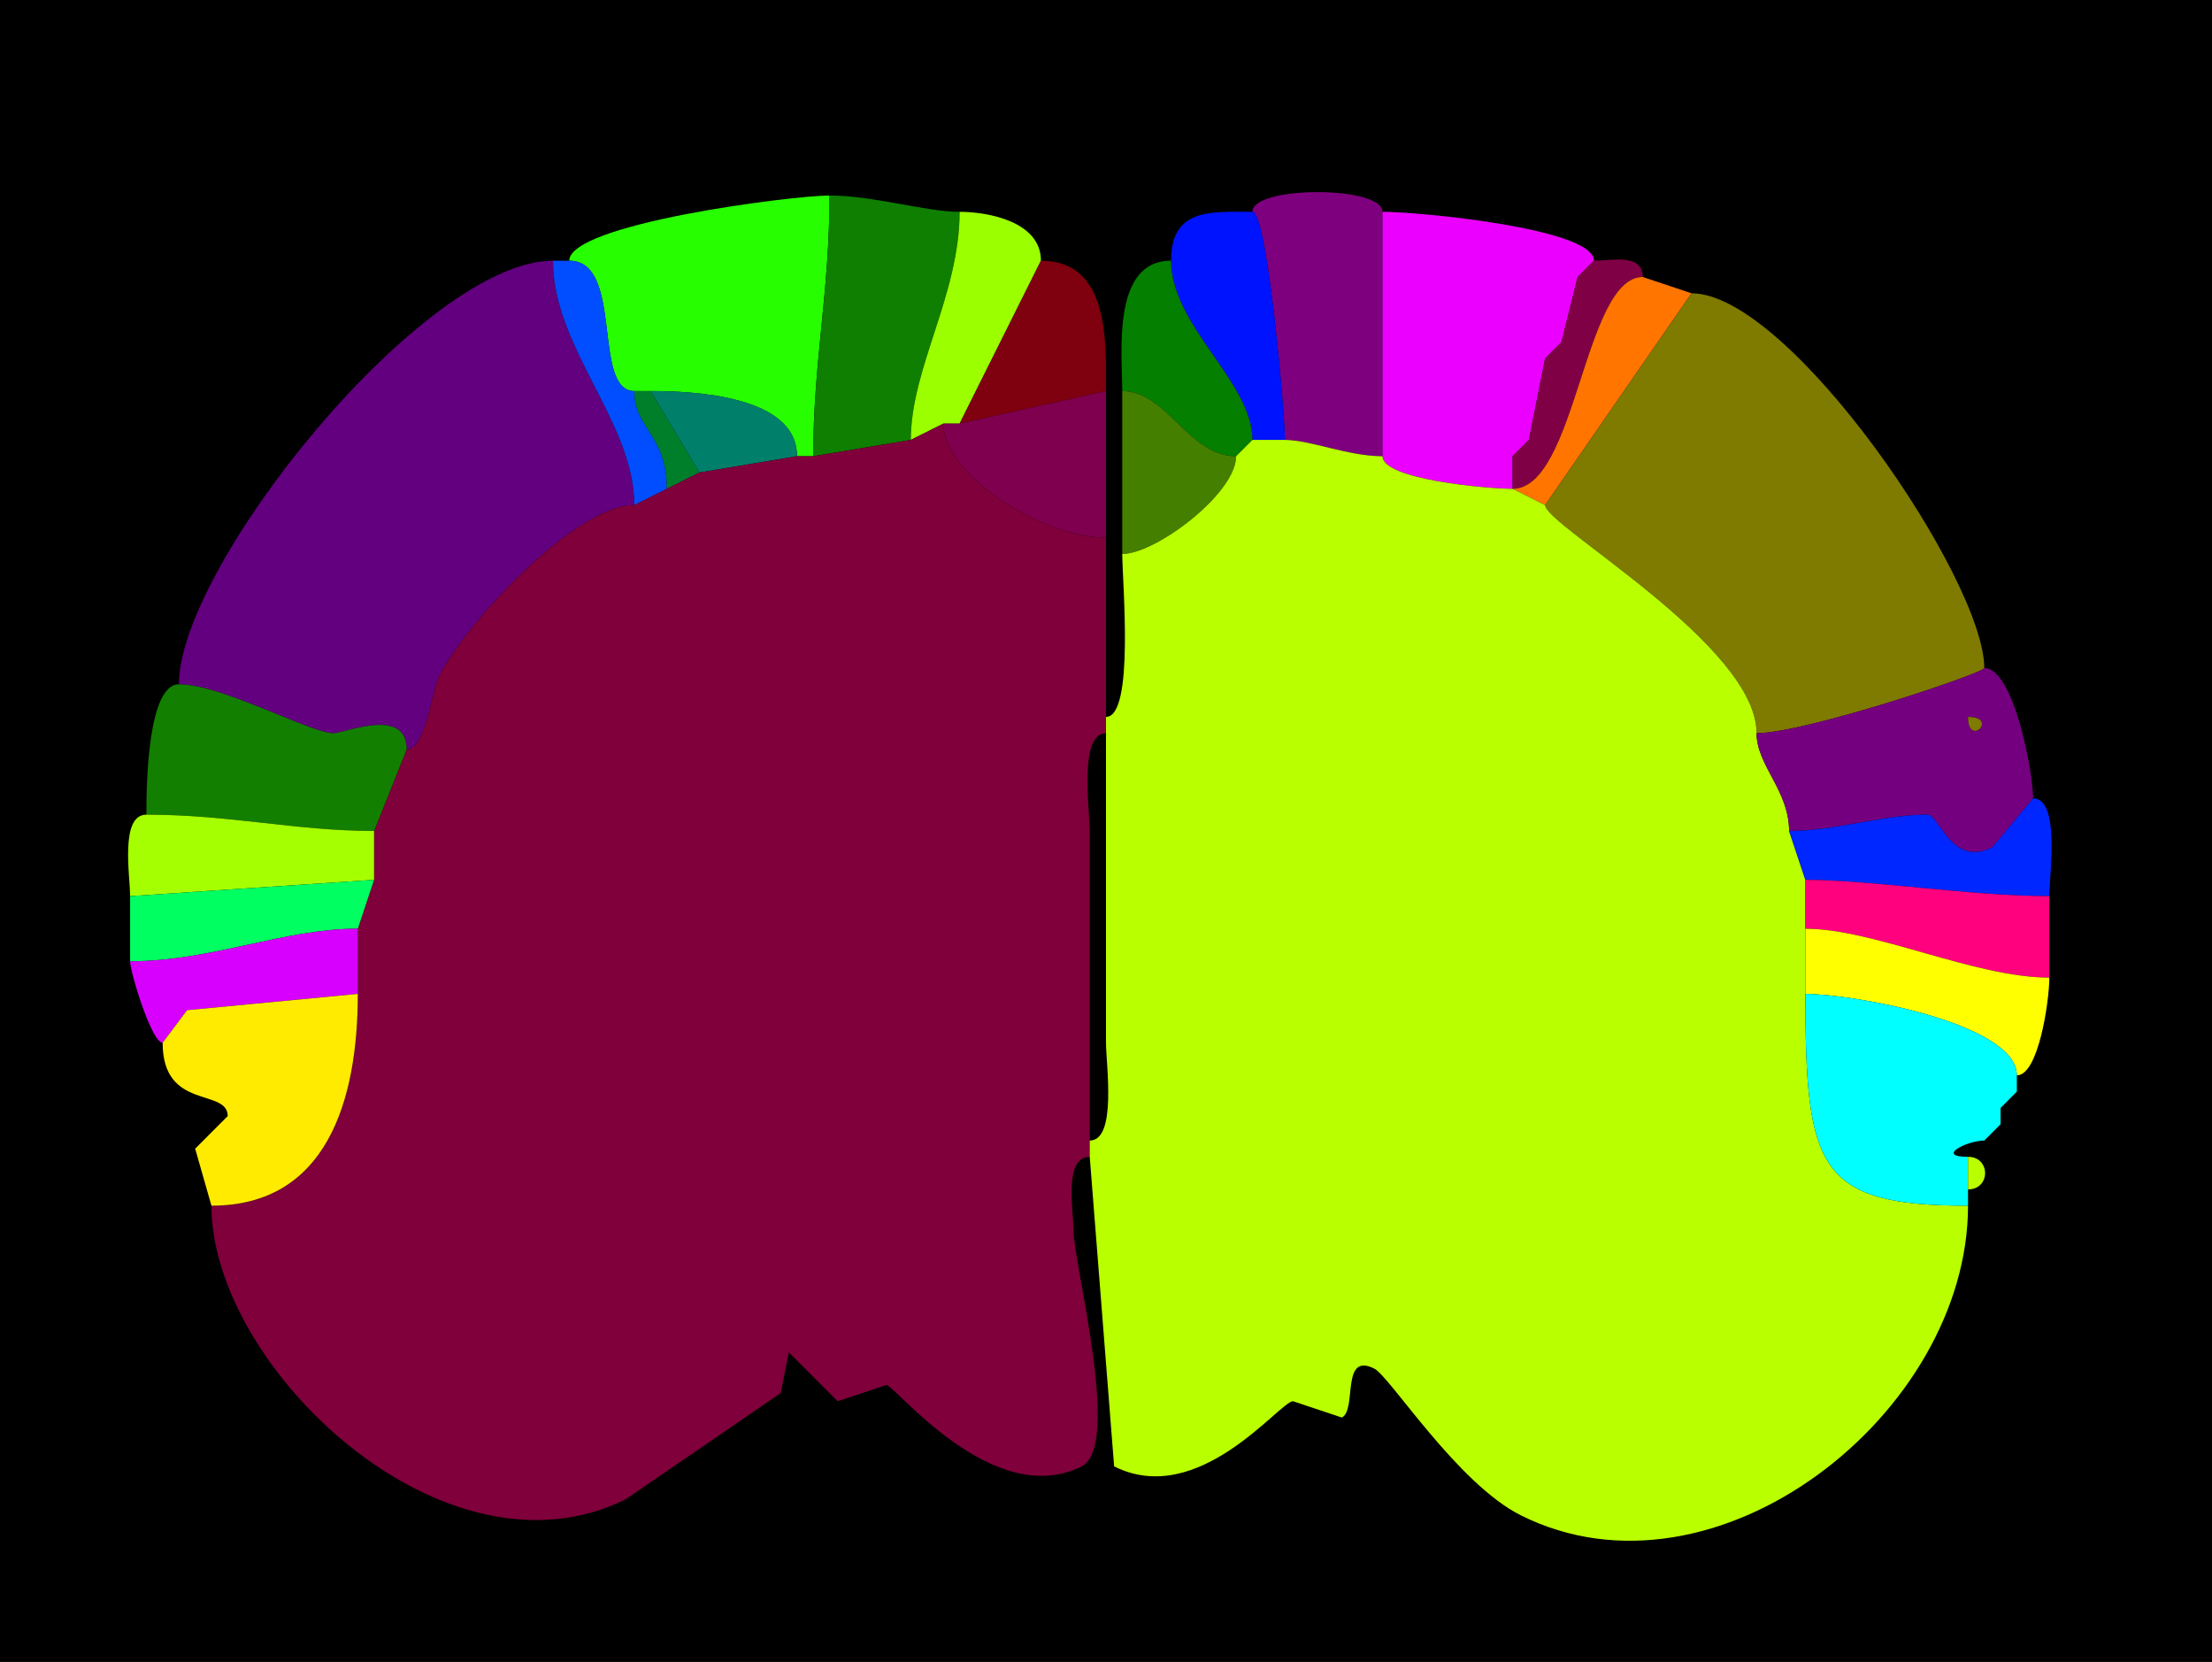 <?xml version="1.0" encoding="UTF-8"?>
<svg xmlns="http://www.w3.org/2000/svg" xmlns:xlink="http://www.w3.org/1999/xlink" width="430px" height="323px" viewBox="0 0 430 323" version="1.1">
<g id="surface1">
<rect x="0" y="0" width="430" height="323" style="fill:rgb(0%,0%,0%);fill-opacity:1;stroke:none;"/>
<path style=" stroke:none;fill-rule:nonzero;fill:rgb(15.294%,100%,0%);fill-opacity:1;" d="M 154.926 88.668 L 158.09 88.668 C 158.09 70.324 161.25 56.875 161.25 38 C 153.852 38 110.66 43.535 110.66 50.668 C 121.355 50.668 115.027 76 123.309 76 C 123.309 76 126.469 76 126.469 76 C 134.543 76 154.926 76.805 154.926 88.668 Z M 154.926 88.668 "/>
<path style=" stroke:none;fill-rule:nonzero;fill:rgb(5.49%,49.804%,0%);fill-opacity:1;" d="M 177.059 85.5 L 158.09 88.668 C 158.09 70.324 161.25 56.875 161.25 38 C 169.809 38 179.914 41.168 186.543 41.168 C 186.543 57.332 177.059 71.508 177.059 85.5 Z M 177.059 85.5 "/>
<path style=" stroke:none;fill-rule:nonzero;fill:rgb(49.804%,0%,49.804%);fill-opacity:1;" d="M 249.781 85.5 C 254.723 85.5 262.035 88.668 268.75 88.668 C 268.75 88.668 268.75 41.168 268.75 41.168 C 268.75 36.059 243.457 36.059 243.457 41.168 C 246.387 41.168 249.781 80.594 249.781 85.5 Z M 249.781 85.5 "/>
<path style=" stroke:none;fill-rule:nonzero;fill:rgb(61.176%,100%,0%);fill-opacity:1;" d="M 183.383 82.332 L 186.543 82.332 C 186.543 82.332 202.352 50.668 202.352 50.668 C 202.352 43.09 192.125 41.168 186.543 41.168 C 186.543 57.332 177.059 71.508 177.059 85.5 C 177.059 85.5 183.383 82.332 183.383 82.332 Z M 183.383 82.332 "/>
<path style=" stroke:none;fill-rule:nonzero;fill:rgb(0%,7.451%,100%);fill-opacity:1;" d="M 243.457 85.5 L 249.781 85.5 C 249.781 80.594 246.387 41.168 243.457 41.168 C 235.348 41.168 227.648 40.418 227.648 50.668 C 227.648 63.371 243.457 74.188 243.457 85.5 Z M 243.457 85.5 "/>
<path style=" stroke:none;fill-rule:nonzero;fill:rgb(92.157%,0%,100%);fill-opacity:1;" d="M 294.043 88.668 L 294.043 95 C 289.137 95 268.75 93.207 268.75 88.668 C 268.75 88.668 268.75 41.168 268.75 41.168 C 276.027 41.168 309.852 44.422 309.852 50.668 C 309.852 50.668 306.691 53.832 306.691 53.832 C 306.691 53.832 303.531 66.5 303.531 66.5 C 303.531 66.5 300.367 69.668 300.367 69.668 C 300.367 69.668 297.207 85.5 297.207 85.5 C 297.207 85.5 294.043 88.668 294.043 88.668 Z M 294.043 88.668 "/>
<path style=" stroke:none;fill-rule:nonzero;fill:rgb(38.431%,0%,49.804%);fill-opacity:1;" d="M 34.781 133 C 43.098 133 60.387 142.5 64.816 142.5 C 67.035 142.5 79.043 137.258 79.043 145.668 C 82.785 145.668 83.898 134.363 85.367 131.418 C 90.402 121.328 111.699 98.168 123.309 98.168 C 123.309 82.035 107.5 67.66 107.5 50.668 C 82.414 50.668 34.781 109.988 34.781 133 Z M 34.781 133 "/>
<path style=" stroke:none;fill-rule:nonzero;fill:rgb(0%,30.588%,100%);fill-opacity:1;" d="M 129.633 95 L 123.309 98.168 C 123.309 82.035 107.5 67.66 107.5 50.668 C 107.5 50.668 110.66 50.668 110.66 50.668 C 121.355 50.668 115.027 76 123.309 76 C 123.309 83.336 129.633 84.469 129.633 95 Z M 129.633 95 "/>
<path style=" stroke:none;fill-rule:nonzero;fill:rgb(49.804%,0%,5.49%);fill-opacity:1;" d="M 215 76 L 186.543 82.332 C 186.543 82.332 202.352 50.668 202.352 50.668 C 215.691 50.668 215 66.352 215 76 Z M 215 76 "/>
<path style=" stroke:none;fill-rule:nonzero;fill:rgb(1.569%,49.804%,0%);fill-opacity:1;" d="M 243.457 85.5 L 240.293 88.668 C 231.066 88.668 226.879 76 218.16 76 C 218.16 68.652 216.059 50.668 227.648 50.668 C 227.648 63.371 243.457 74.188 243.457 85.5 Z M 243.457 85.5 "/>
<path style=" stroke:none;fill-rule:nonzero;fill:rgb(49.804%,0%,1.569%);fill-opacity:1;" d="M 309.852 50.668 L 306.691 53.832 C 306.691 53.832 309.852 50.668 309.852 50.668 Z M 309.852 50.668 "/>
<path style=" stroke:none;fill-rule:nonzero;fill:rgb(49.804%,0%,26.667%);fill-opacity:1;" d="M 294.043 88.668 L 294.043 95 C 306.41 95 307.902 53.832 319.34 53.832 C 319.34 49.168 313.168 50.668 309.852 50.668 C 309.852 50.668 306.691 53.832 306.691 53.832 C 306.691 53.832 303.531 66.5 303.531 66.5 C 303.531 66.5 300.367 69.668 300.367 69.668 C 300.367 69.668 297.207 85.5 297.207 85.5 C 297.207 85.5 294.043 88.668 294.043 88.668 Z M 294.043 88.668 "/>
<path style=" stroke:none;fill-rule:nonzero;fill:rgb(100%,45.882%,0%);fill-opacity:1;" d="M 294.043 95 L 300.367 98.168 C 300.367 98.168 328.824 57 328.824 57 C 328.824 57 319.34 53.832 319.34 53.832 C 307.902 53.832 306.41 95 294.043 95 Z M 294.043 95 "/>
<path style=" stroke:none;fill-rule:nonzero;fill:rgb(49.804%,47.843%,0%);fill-opacity:1;" d="M 385.734 129.832 C 385.734 130.805 350.895 142.5 341.469 142.5 C 341.469 125.352 300.367 102.109 300.367 98.168 C 300.367 98.168 328.824 57 328.824 57 C 347.922 57 385.734 112.617 385.734 129.832 Z M 385.734 129.832 "/>
<path style=" stroke:none;fill-rule:nonzero;fill:rgb(49.804%,0%,1.569%);fill-opacity:1;" d="M 303.531 66.5 L 300.367 69.668 C 300.367 69.668 303.531 66.5 303.531 66.5 Z M 303.531 66.5 "/>
<path style=" stroke:none;fill-rule:nonzero;fill:rgb(0%,49.804%,16.863%);fill-opacity:1;" d="M 135.957 91.832 L 129.633 95 C 129.633 84.469 123.309 83.336 123.309 76 C 123.309 76 126.469 76 126.469 76 C 126.469 76 135.957 91.832 135.957 91.832 Z M 135.957 91.832 "/>
<path style=" stroke:none;fill-rule:nonzero;fill:rgb(0%,49.804%,41.961%);fill-opacity:1;" d="M 154.926 88.668 L 135.957 91.832 C 135.957 91.832 126.469 76 126.469 76 C 134.543 76 154.926 76.805 154.926 88.668 Z M 154.926 88.668 "/>
<path style=" stroke:none;fill-rule:nonzero;fill:rgb(49.804%,0%,30.588%);fill-opacity:1;" d="M 183.383 82.332 L 186.543 82.332 C 186.543 82.332 215 76 215 76 C 215 76 215 104.5 215 104.5 C 202.652 104.5 183.383 92.305 183.383 82.332 Z M 183.383 82.332 "/>
<path style=" stroke:none;fill-rule:nonzero;fill:rgb(26.667%,49.804%,0%);fill-opacity:1;" d="M 240.293 88.668 C 240.293 95.91 224.676 107.668 218.16 107.668 C 218.16 107.668 218.16 76 218.16 76 C 226.879 76 231.066 88.668 240.293 88.668 Z M 240.293 88.668 "/>
<path style=" stroke:none;fill-rule:nonzero;fill:rgb(49.804%,0%,22.745%);fill-opacity:1;" d="M 211.84 224.832 C 206.734 224.832 208.676 235.312 208.676 239.082 C 208.676 245.523 218.137 281.055 210.258 285 C 193.059 293.613 173.871 269.168 172.316 269.168 L 162.832 272.332 L 153.344 262.832 L 151.766 270.75 L 121.727 291.332 C 86.457 308.996 41.102 265.746 41.102 234.332 C 63.488 234.332 69.559 213.953 69.559 193.168 C 69.559 193.168 69.559 180.5 69.559 180.5 C 69.559 180.5 72.719 171 72.719 171 C 72.719 171 72.719 161.5 72.719 161.5 C 72.719 161.5 79.043 145.668 79.043 145.668 C 82.785 145.668 83.898 134.363 85.367 131.418 C 90.402 121.328 111.699 98.168 123.309 98.168 C 123.309 98.168 129.633 95 129.633 95 C 129.633 95 135.957 91.832 135.957 91.832 C 135.957 91.832 154.926 88.668 154.926 88.668 C 154.926 88.668 158.09 88.668 158.09 88.668 C 158.09 88.668 177.059 85.5 177.059 85.5 C 177.059 85.5 183.383 82.332 183.383 82.332 C 183.383 92.305 202.652 104.5 215 104.5 C 215 117.895 215 128.422 215 139.332 C 215 139.332 215 142.5 215 142.5 C 209.676 142.5 211.84 157.316 211.84 161.5 C 211.84 161.5 211.84 221.668 211.84 221.668 C 211.84 221.668 211.84 224.832 211.84 224.832 Z M 211.84 224.832 "/>
<path style=" stroke:none;fill-rule:nonzero;fill:rgb(72.941%,100%,0%);fill-opacity:1;" d="M 211.84 224.832 L 216.582 285 C 233.074 293.258 248.785 272.332 251.359 272.332 L 260.844 275.5 C 263.859 273.992 260.574 262.699 267.168 266 C 270.156 267.496 283.309 288.332 295.625 294.5 C 333.426 313.43 382.574 274.809 382.574 234.332 C 353.309 234.332 350.957 227.07 350.957 193.168 C 350.957 193.168 350.957 180.5 350.957 180.5 C 350.957 180.5 350.957 171 350.957 171 C 350.957 171 347.793 161.5 347.793 161.5 C 347.793 153.637 341.469 148.754 341.469 142.5 C 341.469 125.352 300.367 102.109 300.367 98.168 C 300.367 98.168 294.043 95 294.043 95 C 289.137 95 268.75 93.207 268.75 88.668 C 262.035 88.668 254.723 85.5 249.781 85.5 C 249.781 85.5 243.457 85.5 243.457 85.5 C 243.457 85.5 240.293 88.668 240.293 88.668 C 240.293 95.91 224.676 107.668 218.16 107.668 C 218.16 112.914 220.574 139.332 215 139.332 C 215 139.332 215 142.5 215 142.5 C 215 142.5 215 202.668 215 202.668 C 215 206.848 217.164 221.668 211.84 221.668 C 211.84 221.668 211.84 224.832 211.84 224.832 Z M 211.84 224.832 "/>
<path style=" stroke:none;fill-rule:nonzero;fill:rgb(49.804%,0%,1.569%);fill-opacity:1;" d="M 297.207 85.5 L 294.043 88.668 C 294.043 88.668 297.207 85.5 297.207 85.5 Z M 297.207 85.5 "/>
<path style=" stroke:none;fill-rule:evenodd;fill:rgb(45.882%,0%,49.804%);fill-opacity:1;" d="M 382.574 139.332 C 382.574 145.445 388.676 139.332 382.574 139.332 M 395.219 155.168 L 387.316 164.668 C 379.301 168.68 377.004 158.332 374.668 158.332 C 365.984 158.332 356.816 161.5 347.793 161.5 C 347.793 153.637 341.469 148.754 341.469 142.5 C 350.895 142.5 385.734 130.805 385.734 129.832 C 391.434 129.832 395.219 149.93 395.219 155.168 Z M 395.219 155.168 "/>
<path style=" stroke:none;fill-rule:nonzero;fill:rgb(7.451%,49.804%,0%);fill-opacity:1;" d="M 28.457 158.332 C 44.797 158.332 57.527 161.5 72.719 161.5 C 72.719 161.5 79.043 145.668 79.043 145.668 C 79.043 137.258 67.035 142.5 64.816 142.5 C 60.387 142.5 43.098 133 34.781 133 C 28.676 133 28.457 152.711 28.457 158.332 Z M 28.457 158.332 "/>
<path style=" stroke:none;fill-rule:nonzero;fill:rgb(49.804%,47.843%,0%);fill-opacity:1;" d="M 382.574 139.332 C 382.574 145.445 388.676 139.332 382.574 139.332 Z M 382.574 139.332 "/>
<path style=" stroke:none;fill-rule:nonzero;fill:rgb(0%,15.294%,100%);fill-opacity:1;" d="M 350.957 171 C 363.699 171 383.141 174.168 398.383 174.168 C 398.383 169.984 400.547 155.168 395.219 155.168 C 395.219 155.168 387.316 164.668 387.316 164.668 C 379.301 168.68 377.004 158.332 374.668 158.332 C 365.984 158.332 356.816 161.5 347.793 161.5 C 347.793 161.5 350.957 171 350.957 171 Z M 350.957 171 "/>
<path style=" stroke:none;fill-rule:nonzero;fill:rgb(65.098%,100%,0%);fill-opacity:1;" d="M 72.719 171 L 25.293 174.168 C 25.293 170.258 23.262 158.332 28.457 158.332 C 44.797 158.332 57.527 161.5 72.719 161.5 C 72.719 161.5 72.719 171 72.719 171 Z M 72.719 171 "/>
<path style=" stroke:none;fill-rule:nonzero;fill:rgb(100%,0%,49.804%);fill-opacity:1;" d="M 350.957 180.5 C 364.27 180.5 383.855 190 398.383 190 C 398.383 190 398.383 174.168 398.383 174.168 C 383.141 174.168 363.699 171 350.957 171 C 350.957 171 350.957 180.5 350.957 180.5 Z M 350.957 180.5 "/>
<path style=" stroke:none;fill-rule:nonzero;fill:rgb(0%,100%,38.039%);fill-opacity:1;" d="M 69.559 180.5 C 55.086 180.5 41.16 186.832 25.293 186.832 C 25.293 186.832 25.293 174.168 25.293 174.168 C 25.293 174.168 72.719 171 72.719 171 C 72.719 171 69.559 180.5 69.559 180.5 Z M 69.559 180.5 "/>
<path style=" stroke:none;fill-rule:nonzero;fill:rgb(84.314%,0%,100%);fill-opacity:1;" d="M 69.559 193.168 L 36.359 196.332 L 31.617 202.668 C 29.492 202.668 25.293 188.957 25.293 186.832 C 41.16 186.832 55.086 180.5 69.559 180.5 C 69.559 180.5 69.559 193.168 69.559 193.168 Z M 69.559 193.168 "/>
<path style=" stroke:none;fill-rule:nonzero;fill:rgb(100%,100%,0%);fill-opacity:1;" d="M 350.957 193.168 C 360.082 193.168 392.059 198.844 392.059 209 C 396.336 209 398.383 194.297 398.383 190 C 383.855 190 364.27 180.5 350.957 180.5 C 350.957 180.5 350.957 193.168 350.957 193.168 Z M 350.957 193.168 "/>
<path style=" stroke:none;fill-rule:nonzero;fill:rgb(100%,92.157%,0%);fill-opacity:1;" d="M 31.617 202.668 C 31.617 215.902 44.266 211.41 44.266 216.918 L 37.941 223.25 L 41.102 234.332 C 63.488 234.332 69.559 213.953 69.559 193.168 C 69.559 193.168 36.359 196.332 36.359 196.332 C 36.359 196.332 31.617 202.668 31.617 202.668 Z M 31.617 202.668 "/>
<path style=" stroke:none;fill-rule:nonzero;fill:rgb(0%,100%,100%);fill-opacity:1;" d="M 382.574 231.168 L 382.574 234.332 C 353.309 234.332 350.957 227.07 350.957 193.168 C 360.082 193.168 392.059 198.844 392.059 209 C 392.059 209 392.059 212.168 392.059 212.168 C 392.059 212.168 388.898 215.332 388.898 215.332 C 388.898 215.332 388.898 218.5 388.898 218.5 C 388.898 218.5 385.734 221.668 385.734 221.668 C 382.391 221.668 376.16 224.832 382.574 224.832 C 382.574 224.832 382.574 231.168 382.574 231.168 Z M 382.574 231.168 "/>
<path style=" stroke:none;fill-rule:nonzero;fill:rgb(72.941%,100%,0%);fill-opacity:1;" d="M 392.059 212.168 L 388.898 215.332 C 388.898 215.332 392.059 212.168 392.059 212.168 Z M 392.059 212.168 "/>
<path style=" stroke:none;fill-rule:nonzero;fill:rgb(72.941%,100%,0%);fill-opacity:1;" d="M 388.898 218.5 L 385.734 221.668 C 385.734 221.668 388.898 218.5 388.898 218.5 Z M 388.898 218.5 "/>
<path style=" stroke:none;fill-rule:nonzero;fill:rgb(72.941%,100%,0%);fill-opacity:1;" d="M 382.574 224.832 C 386.996 224.832 386.996 231.168 382.574 231.168 C 382.574 231.168 382.574 224.832 382.574 224.832 Z M 382.574 224.832 "/>
</g>
</svg>

